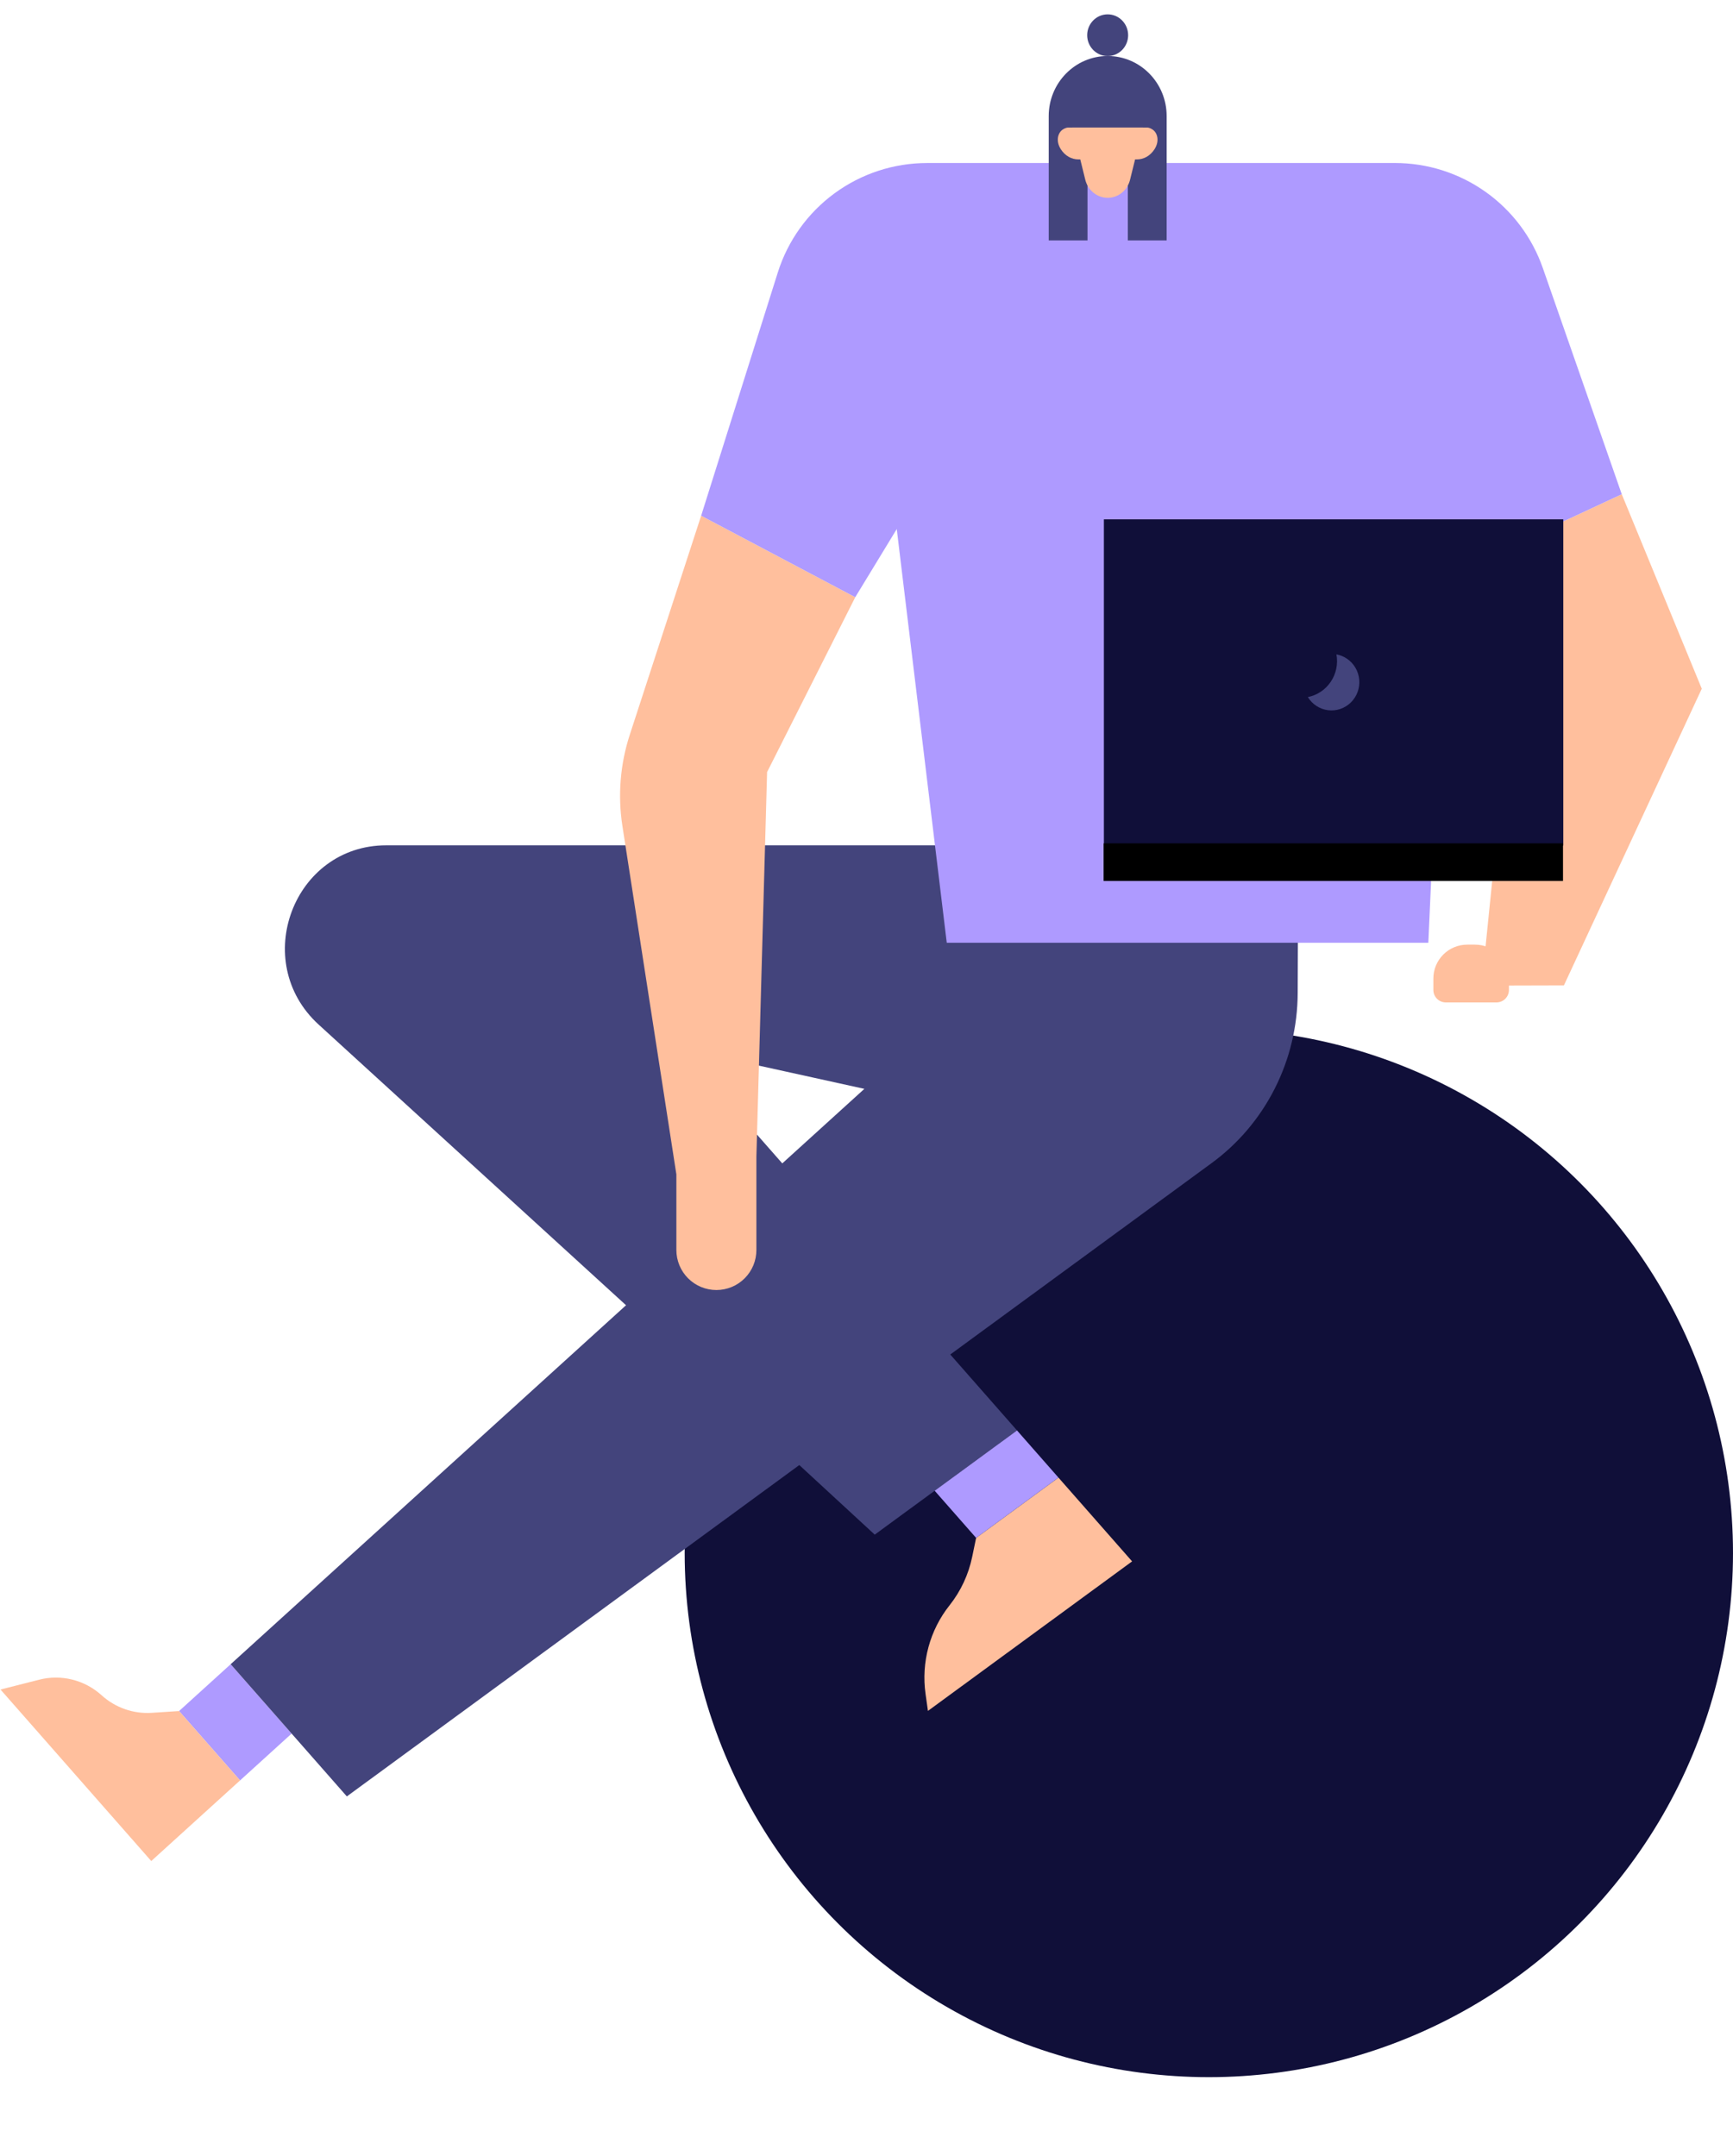 <svg width="529" height="658" viewBox="0 0 529 658" fill="none" xmlns="http://www.w3.org/2000/svg">
<circle cx="369" cy="474.013" r="160" fill="#100F39"/>
<path d="M70.408 507.969L54.664 522.263L73.277 543.439L89.022 529.145L70.408 507.969Z" fill="#AE9AFF"/>
<path d="M54.663 522.262L46.319 522.806C43.547 522.986 40.767 522.606 38.142 521.687C35.516 520.768 33.096 519.328 31.021 517.451C28.468 515.14 25.398 513.498 22.077 512.669C18.757 511.839 15.288 511.846 11.971 512.69L0.155 515.696L46.172 568.046L73.277 543.438L54.663 522.262Z" fill="#FFBF9D"/>
<path d="M323.094 451.006L297.96 469.411L296.764 475.184C295.641 480.611 293.268 485.691 289.84 490.007C286.86 493.76 284.672 498.097 283.414 502.747C282.155 507.397 281.852 512.26 282.525 517.034L283.255 522.219L345.576 476.582L323.094 451.006Z" fill="#FFBF9D"/>
<path d="M97.273 312.738L191.099 398.4L70.408 507.969L105.876 548.319L243.989 447.182L267.014 468.419L310.445 436.615L290.071 413.436L369.859 355.009C377.954 349.081 384.554 341.29 389.118 332.274C393.683 323.257 396.083 313.27 396.122 303.13L396.296 258.013H117.909C89.596 258.014 76.212 293.509 97.273 312.738ZM238.794 355.1L207.985 320.051L263.85 332.352L238.794 355.1Z" fill="#43447C"/>
<path d="M310.445 436.615L285.31 455.021L297.832 469.266L297.959 469.411L323.093 451.005L310.445 436.615Z" fill="#AE9AFF"/>
<path d="M214.027 157.41L192.234 224.289C189.313 233.254 188.543 242.781 189.987 252.099L206.464 358.473V381.542C206.464 383.146 206.78 384.734 207.394 386.216C208.008 387.698 208.907 389.044 210.041 390.178C211.175 391.312 212.522 392.212 214.003 392.826C215.485 393.439 217.073 393.755 218.677 393.755C220.281 393.755 221.869 393.439 223.351 392.826C224.833 392.212 226.179 391.312 227.313 390.178C228.447 389.044 229.347 387.698 229.961 386.216C230.574 384.734 230.89 383.146 230.89 381.542V353.045L234.155 235.664L261.069 182.289L214.027 157.41Z" fill="#FFBF9D"/>
<path d="M452.26 300.844L460.098 223.451L444.04 174.599L495.041 150.852L519.467 210.22L477.383 300.777L452.26 300.844Z" fill="#FFBF9D"/>
<path d="M495.04 150.851L470.938 81.789C467.671 72.429 461.574 64.318 453.492 58.578C445.41 52.838 435.742 49.755 425.829 49.755L282.986 49.76C272.825 49.76 262.928 53.001 254.734 59.01C246.54 65.019 240.476 73.484 237.421 83.175L214.027 157.41L261.07 182.288L273.735 161.481L289 287.755H436L441.551 163.743L444.039 174.599L495.04 150.851Z" fill="#AE9AFF"/>
<path d="M477.196 158.518H336.962V258.068H477.196V158.518Z" fill="#100F39"/>
<path d="M477.11 257.423H336.875V268.884H477.11V257.423Z" fill="black"/>
<path d="M411.212 201.09C410.23 200.413 409.118 199.954 407.949 199.742C408.481 202.642 407.862 205.638 406.228 208.078C404.593 210.518 402.074 212.205 399.22 212.772C399.888 213.862 400.788 214.787 401.854 215.48C402.92 216.172 404.125 216.614 405.381 216.774C406.637 216.933 407.913 216.806 409.114 216.402C410.316 215.998 411.413 215.326 412.326 214.437C413.239 213.548 413.944 212.463 414.391 211.262C414.837 210.061 415.014 208.773 414.907 207.494C414.8 206.215 414.413 204.976 413.774 203.868C413.135 202.76 412.259 201.811 411.212 201.09H411.212Z" fill="#43447C"/>
<path d="M447.869 288.333H450.274C453.014 288.333 455.642 289.421 457.58 291.359C459.517 293.297 460.606 295.925 460.606 298.665V302.165C460.606 303.176 460.205 304.144 459.49 304.859C458.776 305.573 457.807 305.974 456.797 305.974H441.346C440.335 305.974 439.367 305.573 438.652 304.859C437.938 304.144 437.537 303.176 437.537 302.165V298.665C437.537 295.925 438.625 293.297 440.563 291.359C442.501 289.421 445.128 288.333 447.869 288.333Z" fill="#FFBF9D"/>
<path fill-rule="evenodd" clip-rule="evenodd" d="M344.365 10.747C344.365 14.262 341.565 17.115 338.115 17.115C334.665 17.115 331.865 14.262 331.865 10.747C331.865 7.233 334.665 4.38 338.115 4.38C341.565 4.38 344.365 7.233 344.365 10.747Z" fill="#43447C"/>
<path fill-rule="evenodd" clip-rule="evenodd" d="M338.116 17.096C328.18 17.096 320.122 25.305 320.122 35.428V73.38H331.961V53.928H344.272V73.38H356.122V35.428C356.122 25.305 348.065 17.096 338.116 17.096Z" fill="#43447C"/>
<path fill-rule="evenodd" clip-rule="evenodd" d="M338.463 25.38H337.782C337.676 25.38 337.559 25.38 337.453 25.38C330.74 25.585 325.928 32.213 327.383 39.047L331.221 54.609C331.949 57.989 334.813 60.38 338.122 60.38C341.432 60.38 344.296 57.989 345.012 54.609L348.862 39.047C350.317 32.213 345.505 25.585 338.791 25.38C338.686 25.38 338.568 25.38 338.463 25.38Z" fill="#FFBF9D"/>
<path fill-rule="evenodd" clip-rule="evenodd" d="M351.808 39.53C351.087 39.037 350.461 38.904 349.93 38.928H326.288C325.756 38.904 325.142 39.049 324.421 39.53C322.897 40.541 322.224 43.009 323.783 45.5C325.118 47.619 327.174 48.654 329.123 48.654H347.082C349.043 48.666 351.099 47.631 352.446 45.5C354.006 43.009 353.332 40.541 351.808 39.53Z" fill="#FFBF9D"/>
<path fill-rule="evenodd" clip-rule="evenodd" d="M338.695 24.337H337.537C329.621 24.337 323.206 30.873 323.206 38.925H353.027C353.027 30.873 346.611 24.337 338.695 24.337Z" fill="#43447C"/>
</svg>
